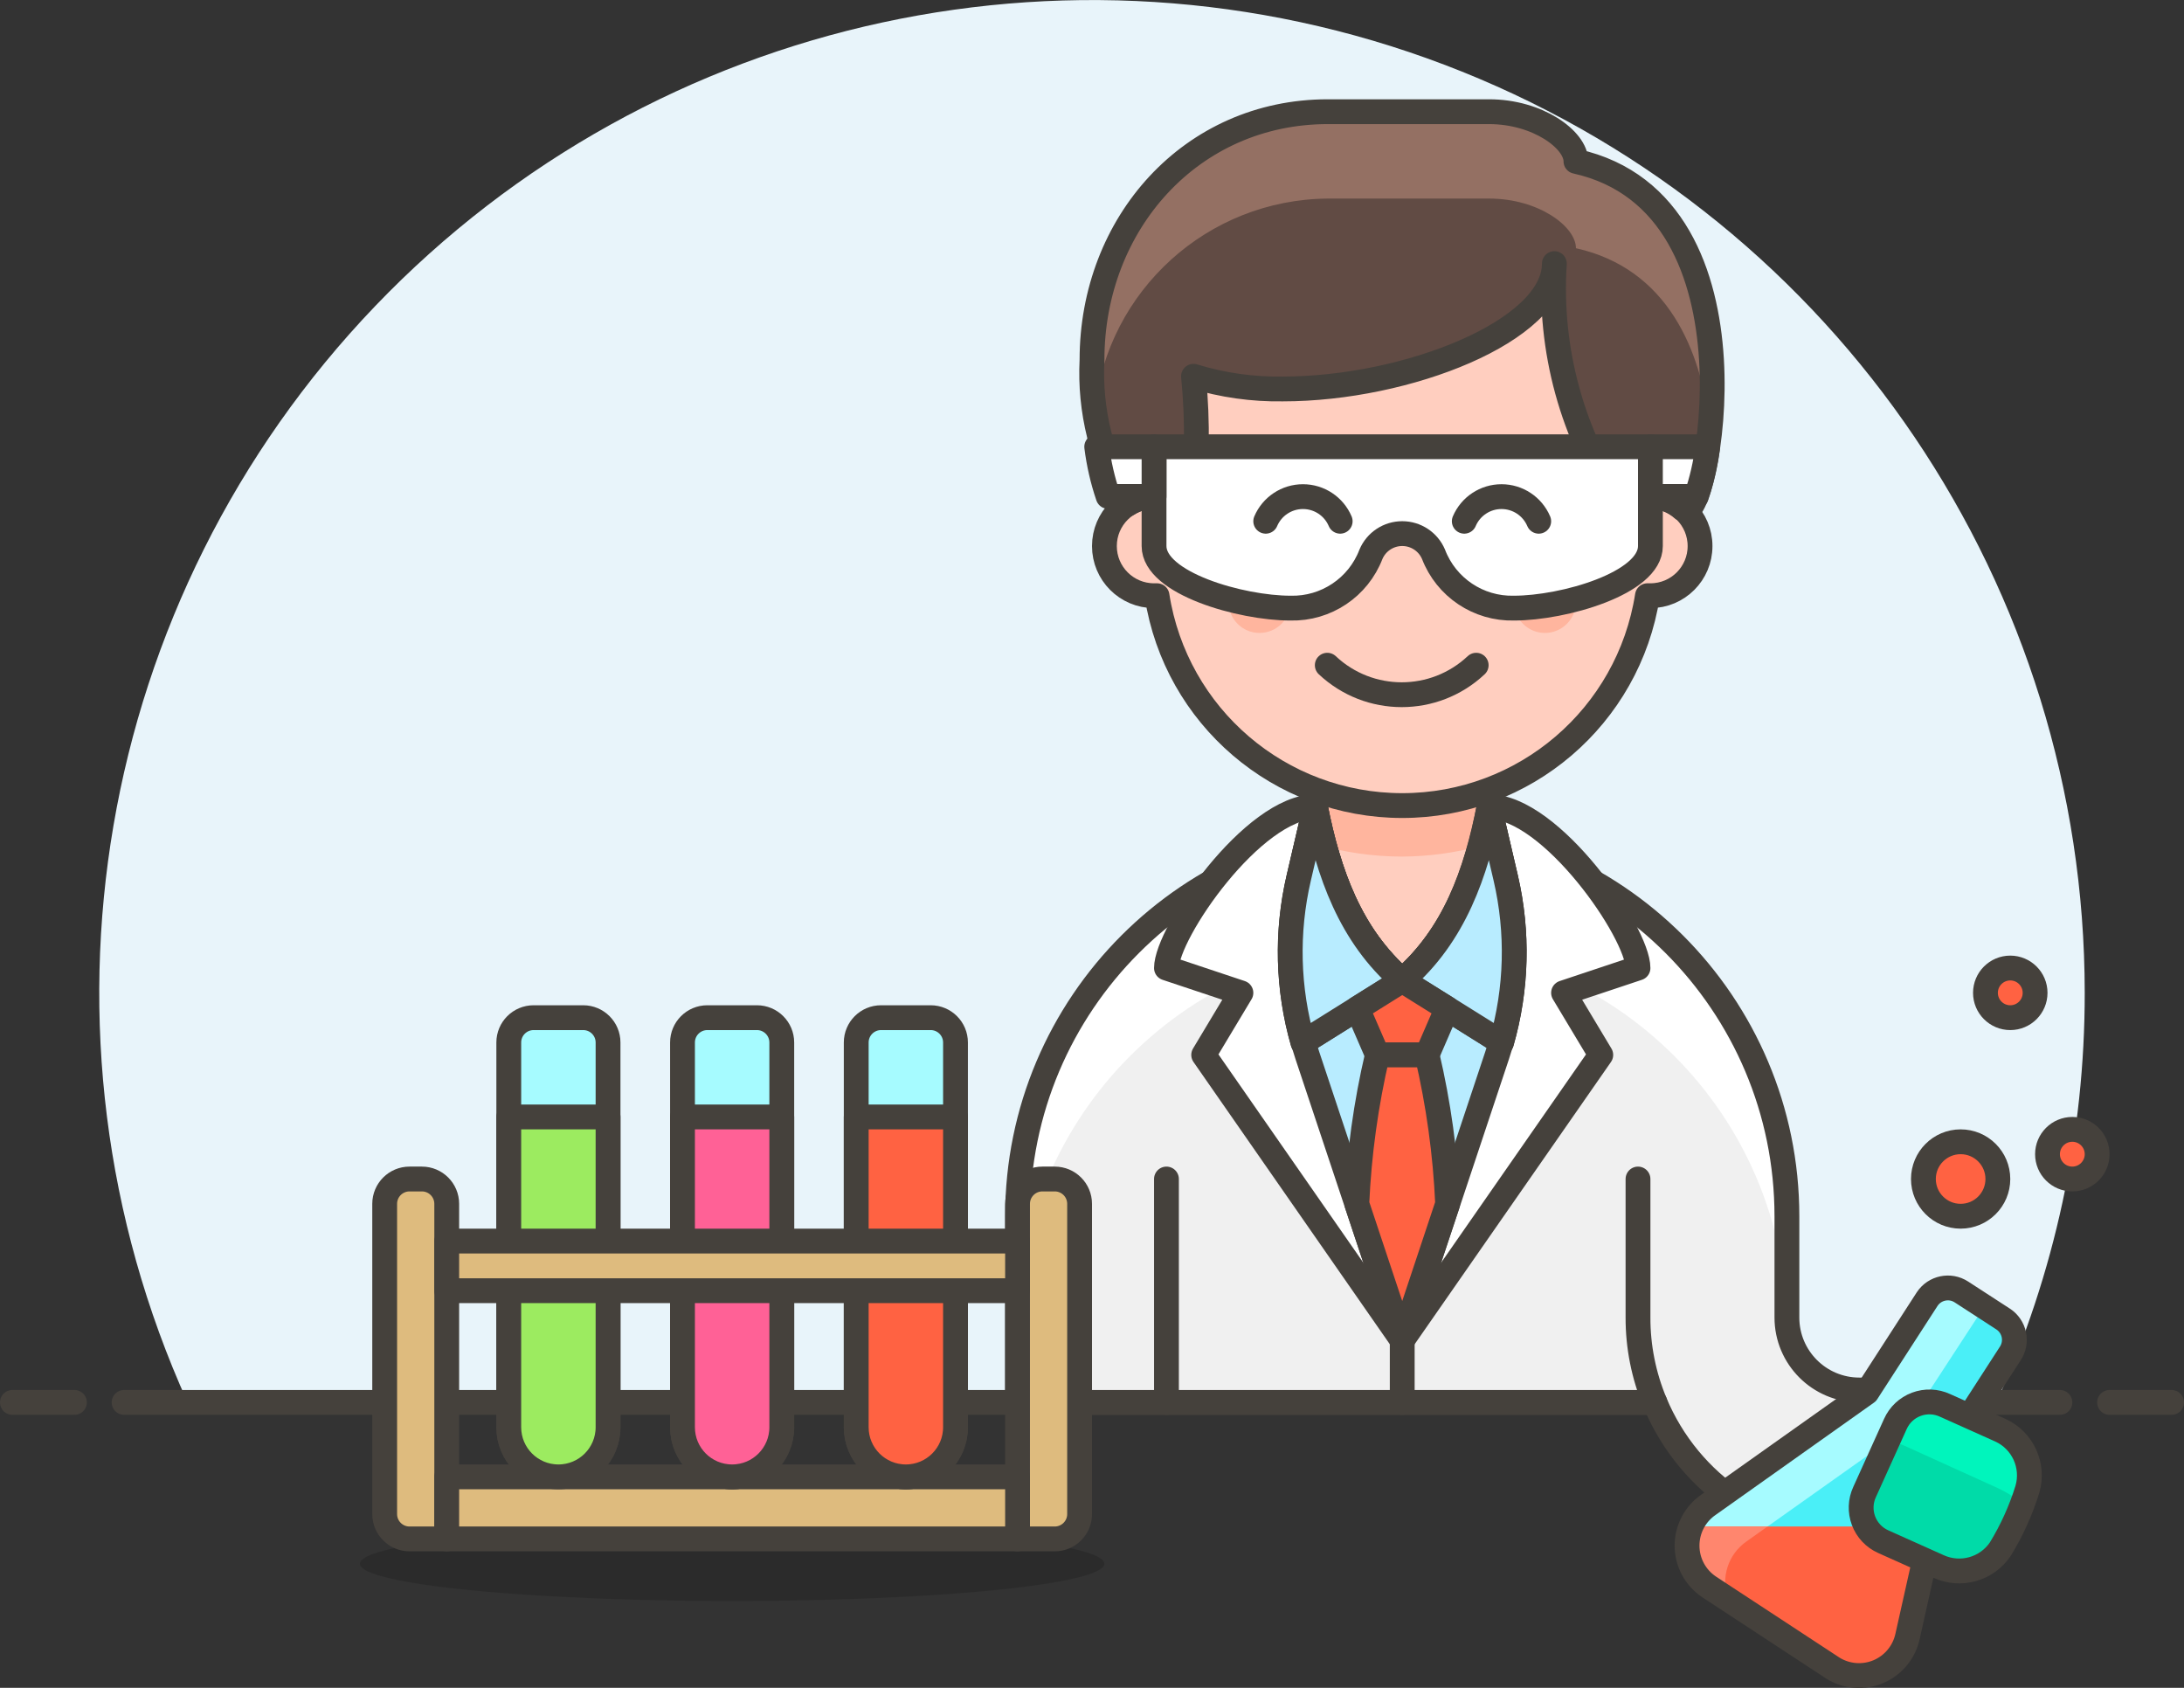 <svg width="88px" height="68px" viewBox="0 0 88 68" version="1.1" xmlns="http://www.w3.org/2000/svg" xmlns:xlink="http://www.w3.org/1999/xlink">
    <rect x="0" y="0" width="88" height="68" fill="#333333" stroke="none"/>
    <!-- Generator: Sketch 48.2 (47327) - http://www.bohemiancoding.com/sketch -->
    <desc>Created with Sketch.</desc>
    <defs></defs>
    <g id="Page-1" stroke="none" stroke-width="1" fill="none" fill-rule="evenodd">
        <g id="lab-scientist">
            <path d="M84,40 C83.998,23.665 74.064,8.972 58.905,2.884 C43.746,-3.203 26.409,0.54 15.111,12.338 C3.812,24.136 0.823,41.618 7.56,56.5 L80.44,56.5 C82.791,51.317 84.005,45.691 84,40 Z" id="Shape" fill="#E8F4FA" fill-rule="nonzero"></path>
            <path d="M5,56.5 L83,56.5" id="Shape" stroke="#45413C" stroke-linecap="round" stroke-linejoin="round"></path>
            <path d="M0.5,56.5 L3,56.5" id="Shape" stroke="#45413C" stroke-linecap="round" stroke-linejoin="round"></path>
            <path d="M85,56.5 L87.5,56.5" id="Shape" stroke="#45413C" stroke-linecap="round" stroke-linejoin="round"></path>
            <path d="M78,56 L74.92,56 C73.307,56 72,54.693 72,53.08 L72,49 C72,40.44 65.06,33.5 56.5,33.5 C47.94,33.5 41,40.44 41,49 L41,56.5 L66.68,56.5 C68.063,59.83 71.314,62.001 74.92,62 L78,62 L78,56 Z" id="Shape" fill="#F0F0F0" fill-rule="nonzero"></path>
            <path d="M56.5,33.5 C47.94,33.5 41,40.44 41,49 L41,53.5 C41,44.94 47.94,38 56.5,38 C65.06,38 72,44.94 72,53.5 L72,49 C72,40.44 65.06,33.5 56.5,33.5 Z" id="Shape" fill="#FFFFFF" fill-rule="nonzero"></path>
            <path d="M78,56 L74.92,56 C73.307,56 72,54.693 72,53.08 L72,49 C72,40.44 65.06,33.5 56.5,33.5 C47.94,33.5 41,40.44 41,49 L41,56.5 L66.68,56.5 C68.063,59.83 71.314,62.001 74.92,62 L78,62 L78,56 Z" id="Shape" stroke="#45413C" stroke-linecap="round" stroke-linejoin="round"></path>
            <path d="M66,39 C66,37.58 62.5,32.5 60,32.5 L53,32.5 C50.5,32.5 47,37.58 47,39 L50,40 L48.5,42.5 L56.5,54 L64.5,42.5 L63,40 L66,39 Z" id="Shape" stroke="#45413C" fill="#FFFFFF" fill-rule="nonzero" stroke-linecap="round" stroke-linejoin="round"></path>
            <path d="M60.66,35.37 L60,32.5 L53,32.5 L52.34,35.37 C51.791,37.742 51.908,40.22 52.68,42.53 L56.5,54 L60.32,42.53 C61.092,40.22 61.209,37.742 60.66,35.37 Z" id="Shape" stroke="#45413C" fill="#B8ECFF" fill-rule="nonzero" stroke-linecap="round" stroke-linejoin="round"></path>
            <path d="M56.5,54 L56.5,56.5" id="Shape" stroke="#45413C" stroke-linecap="round" stroke-linejoin="round"></path>
            <path d="M56.5,39.5 L60.5,42 C61.121,39.841 61.179,37.558 60.67,35.37 L60,32.5 C59.47,35.18 58.6,37.68 56.5,39.5 Z" id="Shape" stroke="#45413C" fill="#B8ECFF" fill-rule="nonzero" stroke-linecap="round" stroke-linejoin="round"></path>
            <path d="M53,30.5 L53,32.5 C53.53,35.18 54.4,37.68 56.5,39.5 C58.6,37.68 59.5,35.18 60,32.5 L60,30.5 L53,30.5 Z" id="Shape" stroke="#45413C" fill="#FFCEBF" fill-rule="nonzero" stroke-linecap="round" stroke-linejoin="round"></path>
            <path d="M59.63,34.09 C59.77,33.57 59.89,33.04 60,32.5 L60,30.5 L53,30.5 L53,34 C54.136,34.339 55.315,34.51 56.5,34.51 C57.557,34.504 58.609,34.363 59.63,34.09 Z" id="Shape" fill="#FFB59E" fill-rule="nonzero"></path>
            <path d="M53,30.5 L53,32.5 C53.53,35.18 54.4,37.68 56.5,39.5 C58.6,37.68 59.5,35.18 60,32.5 L60,30.5 L53,30.5 Z" id="Shape" stroke="#45413C" stroke-linecap="round" stroke-linejoin="round"></path>
            <path d="M66.5,20 L66.5,17.5 C66.5,11.977 62.023,7.5 56.5,7.5 C50.977,7.5 46.5,11.977 46.5,17.5 L46.5,20 C45.395,20 44.5,20.895 44.5,22 C44.5,23.105 45.395,24 46.5,24 L46.62,24 C47.381,28.867 51.573,32.455 56.5,32.455 C61.427,32.455 65.619,28.867 66.38,24 L66.5,24 C67.605,24 68.5,23.105 68.5,22 C68.5,20.895 67.605,20 66.5,20 Z" id="Shape" stroke="#45413C" fill="#FFCEBF" fill-rule="nonzero" stroke-linecap="round" stroke-linejoin="round"></path>
            <path d="M53.48,26.8 C55.166,28.385 57.794,28.385 59.48,26.8" id="Shape" stroke="#45413C" stroke-linecap="round" stroke-linejoin="round"></path>
            <circle id="Oval" fill="#FFB59E" fill-rule="nonzero" cx="50.75" cy="24.25" r="1.25"></circle>
            <circle id="Oval" fill="#FFB59E" fill-rule="nonzero" cx="62.25" cy="24.25" r="1.25"></circle>
            <path d="M47,47.5 L47,56.5" id="Shape" stroke="#45413C" stroke-linecap="round" stroke-linejoin="round"></path>
            <path d="M63.5,6.5 C63.5,5.63 61.96,4.5 60,4.5 L53.5,4.5 C48,4.5 44,9 44,14.5 C43.897,16.536 44.398,18.557 45.44,20.31 C45.757,20.109 46.125,20.002 46.5,20 C47.078,20.006 47.625,20.261 48,20.7 C48.242,18.863 48.272,17.004 48.09,15.16 C49.256,15.518 50.471,15.69 51.69,15.67 C56.69,15.67 62.63,13.33 62.63,10.62 C62.405,14.088 63.348,17.531 65.31,20.4 C65.653,20.142 66.071,20.002 66.5,20 C66.979,20.006 67.441,20.183 67.8,20.5 L67.88,20.5 C68.68,21.35 71.42,8.26 63.5,6.5 Z" id="Shape" fill="#614B44" fill-rule="nonzero"></path>
            <path d="M53.5,8 L60,8 C62,8 63.5,9.13 63.5,10 C67.18,10.82 68.56,14.09 68.9,17.28 C69.28,13.49 68.61,7.64 63.5,6.5 C63.5,5.63 61.96,4.5 60,4.5 L53.5,4.5 C48,4.5 44,9 44,14.5 C43.995,15.168 44.031,15.836 44.11,16.5 C44.628,11.693 48.666,8.038 53.5,8 Z" id="Shape" fill="#947063" fill-rule="nonzero"></path>
            <path d="M56.5,39.5 L60.5,42 C61.121,39.841 61.179,37.558 60.67,35.37 L60,32.5 C59.47,35.18 58.6,37.68 56.5,39.5 Z" id="Shape" stroke="#45413C" fill="#B8ECFF" fill-rule="nonzero" stroke-linecap="round" stroke-linejoin="round"></path>
            <path d="M56.5,39.5 L52.5,42 C51.879,39.841 51.821,37.558 52.33,35.37 L53,32.5 C53.53,35.18 54.4,37.68 56.5,39.5 Z" id="Shape" stroke="#45413C" fill="#B8ECFF" fill-rule="nonzero" stroke-linecap="round" stroke-linejoin="round"></path>
            <path d="M56.5,39.5 L52.5,42 C51.879,39.841 51.821,37.558 52.33,35.37 L53,32.5 C53.53,35.18 54.4,37.68 56.5,39.5 Z" id="Shape" stroke="#45413C" fill="#B8ECFF" fill-rule="nonzero" stroke-linecap="round" stroke-linejoin="round"></path>
            <polygon id="Shape" stroke="#45413C" fill="#FF6242" fill-rule="nonzero" stroke-linecap="round" stroke-linejoin="round" points="56.5 39.5 54.69 40.63 55.5 42.5 57.5 42.5 58.31 40.63"></polygon>
            <path d="M57.5,42.5 L55.5,42.5 C55.038,44.47 54.76,46.479 54.67,48.5 L56.5,54 L58.33,48.5 C58.24,46.479 57.962,44.47 57.5,42.5 Z" id="Shape" stroke="#45413C" fill="#FF6242" fill-rule="nonzero" stroke-linecap="round" stroke-linejoin="round"></path>
            <path d="M63.5,6.5 C63.5,5.63 61.96,4.5 60,4.5 L53.5,4.5 C48,4.5 44,9 44,14.5 C43.897,16.536 44.398,18.557 45.44,20.31 C45.757,20.109 46.125,20.002 46.5,20 C47.078,20.006 47.625,20.261 48,20.7 C48.242,18.863 48.272,17.004 48.09,15.16 C49.256,15.518 50.471,15.69 51.69,15.67 C56.69,15.67 62.63,13.33 62.63,10.62 C62.405,14.088 63.348,17.531 65.31,20.4 C65.653,20.142 66.071,20.002 66.5,20 C66.979,20.006 67.441,20.183 67.8,20.5 L67.88,20.5 C68.68,21.35 71.42,8.26 63.5,6.5 Z" id="Shape" stroke="#45413C" stroke-linejoin="round"></path>
            <path d="M56.5,18 L46.5,18 L46.5,22 C46.5,23.5 50,24.5 52,24.5 C53.43,24.535 54.728,23.666 55.24,22.33 C55.455,21.825 55.951,21.498 56.5,21.498 C57.049,21.498 57.545,21.825 57.76,22.33 C58.272,23.666 59.57,24.535 61,24.5 C63,24.5 66.5,23.5 66.5,22 L66.5,18 L56.5,18 Z" id="Shape" fill="#FFFFFF" fill-rule="nonzero"></path>
            <path d="M62,21 C61.744,20.398 61.154,20.008 60.5,20.008 C59.846,20.008 59.256,20.398 59,21" id="Shape" stroke="#45413C" stroke-linecap="round" stroke-linejoin="round"></path>
            <path d="M54,21 C53.744,20.398 53.154,20.008 52.5,20.008 C51.846,20.008 51.256,20.398 51,21" id="Shape" stroke="#45413C" stroke-linecap="round" stroke-linejoin="round"></path>
            <path d="M56.5,18 L46.5,18 L46.5,22 C46.5,23.5 50,24.5 52,24.5 C53.43,24.535 54.728,23.666 55.24,22.33 C55.455,21.825 55.951,21.498 56.5,21.498 C57.049,21.498 57.545,21.825 57.76,22.33 C58.272,23.666 59.57,24.535 61,24.5 C63,24.5 66.5,23.5 66.5,22 L66.5,18 L56.5,18 Z" id="Shape" stroke="#45413C" stroke-linecap="round" stroke-linejoin="round"></path>
            <path d="M68.81,18 L66.5,18 L66.5,20 L68.35,20 C68.571,19.351 68.725,18.68 68.81,18 Z" id="Shape" stroke="#45413C" fill="#FFFFFF" fill-rule="nonzero" stroke-linecap="round" stroke-linejoin="round"></path>
            <path d="M44.19,18 L46.5,18 L46.5,20 L44.65,20 C44.429,19.351 44.275,18.68 44.19,18 Z" id="Shape" stroke="#45413C" fill="#FFFFFF" fill-rule="nonzero" stroke-linecap="round" stroke-linejoin="round"></path>
            <circle id="Oval" stroke="#45413C" fill="#FF6242" fill-rule="nonzero" stroke-linecap="round" stroke-linejoin="round" cx="79" cy="47.5" r="1.5"></circle>
            <circle id="Oval" stroke="#45413C" fill="#FF6242" fill-rule="nonzero" stroke-linecap="round" stroke-linejoin="round" cx="83.5" cy="46.5" r="1"></circle>
            <circle id="Oval" stroke="#45413C" fill="#FF6242" fill-rule="nonzero" stroke-linecap="round" stroke-linejoin="round" cx="81" cy="40" r="1"></circle>
            <path d="M24.5,57.5 C24.5,58.605 23.605,59.5 22.5,59.5 C21.395,59.5 20.5,58.605 20.5,57.5 L20.5,42 C20.5,41.448 20.948,41 21.5,41 L23.5,41 C24.052,41 24.5,41.448 24.5,42 L24.5,57.5 Z" id="Shape" stroke="#45413C" fill="#A6FBFF" fill-rule="nonzero" stroke-linecap="round" stroke-linejoin="round"></path>
            <ellipse id="Oval" fill="#020202" fill-rule="nonzero" opacity="0.15" cx="29.5" cy="63" rx="15" ry="1.5"></ellipse>
            <path d="M16.5,47.5 L17,47.5 C17.552,47.5 18,47.948 18,48.5 L18,62 L16.5,62 C15.948,62 15.5,61.552 15.5,61 L15.5,48.5 C15.5,47.948 15.948,47.5 16.5,47.5 Z" id="Shape" stroke="#45413C" fill="#DEBB7E" fill-rule="nonzero" stroke-linecap="round" stroke-linejoin="round"></path>
            <path d="M42,47.5 L42.5,47.5 C43.052,47.5 43.5,47.948 43.5,48.5 L43.5,61 C43.5,61.552 43.052,62 42.5,62 L41,62 L41,48.5 C41,47.948 41.448,47.5 42,47.5 Z" id="Shape" stroke="#45413C" fill="#DEBB7E" fill-rule="nonzero" stroke-linecap="round" stroke-linejoin="round"></path>
            <rect id="Rectangle-path" stroke="#45413C" fill="#DEBB7E" fill-rule="nonzero" stroke-linecap="round" stroke-linejoin="round" x="18" y="59.5" width="23" height="2.5"></rect>
            <path d="M24.5,57.5 C24.5,58.605 23.605,59.5 22.5,59.5 C21.395,59.5 20.5,58.605 20.5,57.5 L20.5,45 L24.5,45 L24.5,57.5 Z" id="Shape" stroke="#45413C" fill="#9CEB60" fill-rule="nonzero" stroke-linecap="round" stroke-linejoin="round"></path>
            <path d="M31.5,57.5 C31.5,58.605 30.605,59.5 29.5,59.5 C28.395,59.5 27.5,58.605 27.5,57.5 L27.5,42 C27.5,41.448 27.948,41 28.5,41 L30.5,41 C31.052,41 31.5,41.448 31.5,42 L31.5,57.5 Z" id="Shape" stroke="#45413C" fill="#A6FBFF" fill-rule="nonzero" stroke-linecap="round" stroke-linejoin="round"></path>
            <path d="M31.5,57.5 C31.5,58.605 30.605,59.5 29.5,59.5 C28.395,59.5 27.5,58.605 27.5,57.5 L27.5,45 L31.5,45 L31.5,57.5 Z" id="Shape" stroke="#45413C" fill="#FF6196" fill-rule="nonzero" stroke-linecap="round" stroke-linejoin="round"></path>
            <path d="M38.5,57.5 C38.5,58.605 37.605,59.5 36.5,59.5 C35.395,59.5 34.5,58.605 34.5,57.5 L34.5,42 C34.5,41.448 34.948,41 35.5,41 L37.5,41 C38.052,41 38.5,41.448 38.5,42 L38.5,57.5 Z" id="Shape" stroke="#45413C" fill="#A6FBFF" fill-rule="nonzero" stroke-linecap="round" stroke-linejoin="round"></path>
            <path d="M38.5,57.5 C38.5,58.605 37.605,59.5 36.5,59.5 C35.395,59.5 34.5,58.605 34.5,57.5 L34.5,45 L38.5,45 L38.5,57.5 Z" id="Shape" stroke="#45413C" fill="#FF6242" fill-rule="nonzero" stroke-linecap="round" stroke-linejoin="round"></path>
            <rect id="Rectangle-path" stroke="#45413C" fill="#DEBB7E" fill-rule="nonzero" stroke-linecap="round" stroke-linejoin="round" x="18" y="50" width="23" height="2"></rect>
            <path d="M66,47.5 L66,53.08 C65.997,54.254 66.229,55.416 66.68,56.5" id="Shape" stroke="#45413C" stroke-linecap="round" stroke-linejoin="round"></path>
            <path d="M78.57,58.29 L81,54.53 C81.147,54.308 81.199,54.036 81.145,53.775 C81.09,53.514 80.934,53.285 80.71,53.14 L79.03,52.05 C78.569,51.751 77.952,51.88 77.65,52.34 L75.22,56.1 L68.86,60.61 C68.307,60.982 67.976,61.604 67.976,62.27 C67.976,62.936 68.307,63.558 68.86,63.93 L73.86,67.21 C74.412,67.549 75.095,67.599 75.691,67.345 C76.286,67.09 76.722,66.563 76.86,65.93 L78.57,58.29 Z" id="Shape" fill="#4AEFF7" fill-rule="nonzero"></path>
            <path d="M70.36,62.11 L76.72,57.6 L79.98,52.6 L79.06,52.01 C78.838,51.866 78.569,51.816 78.31,51.87 C78.051,51.924 77.825,52.079 77.68,52.3 L75.22,56.1 L68.86,60.61 C68.307,60.982 67.976,61.604 67.976,62.27 C67.976,62.936 68.307,63.558 68.86,63.93 L69.57,64.39 C69.294,63.539 69.616,62.608 70.36,62.11 Z" id="Shape" fill="#A6FBFF" fill-rule="nonzero"></path>
            <path d="M68.15,61.5 C67.788,62.387 68.107,63.407 68.91,63.93 L73.91,67.21 C74.462,67.549 75.145,67.599 75.741,67.345 C76.336,67.09 76.772,66.563 76.91,65.93 L77.83,61.5 L68.15,61.5 Z" id="Shape" fill="#FF6242" fill-rule="nonzero"></path>
            <path d="M68.15,61.5 C67.788,62.387 68.107,63.407 68.91,63.93 L69.62,64.39 C69.333,63.55 69.635,62.622 70.36,62.11 L71.22,61.5 L68.15,61.5 Z" id="Shape" fill="#FF866E" fill-rule="nonzero"></path>
            <path d="M78.57,58.29 L81,54.53 C81.147,54.308 81.199,54.036 81.145,53.775 C81.09,53.514 80.934,53.285 80.71,53.14 L79.03,52.05 C78.569,51.751 77.952,51.88 77.65,52.34 L75.22,56.1 L68.86,60.61 C68.307,60.982 67.976,61.604 67.976,62.27 C67.976,62.936 68.307,63.558 68.86,63.93 L73.86,67.21 C74.412,67.549 75.095,67.599 75.691,67.345 C76.286,67.09 76.722,66.563 76.86,65.93 L78.57,58.29 Z" id="Shape" stroke="#45413C" stroke-linecap="round" stroke-linejoin="round"></path>
            <path d="M78.11,63.11 L75.88,62.11 C75.513,61.946 75.228,61.643 75.087,61.267 C74.946,60.891 74.961,60.474 75.13,60.11 L76.37,57.37 C76.534,57.003 76.837,56.718 77.213,56.577 C77.589,56.436 78.006,56.451 78.37,56.62 L80.6,57.62 C81.504,58.032 81.968,59.046 81.69,60 C81.428,60.845 81.062,61.655 80.6,62.41 C80.053,63.221 79,63.517 78.11,63.11 Z" id="Shape" fill="#00DBA8" fill-rule="nonzero"></path>
            <path d="M76.7,58.23 L80.36,59.89 C80.765,60.066 81.145,60.295 81.49,60.57 C81.56,60.37 81.63,60.17 81.69,59.98 C81.943,59.033 81.473,58.043 80.58,57.64 L78.35,56.64 C77.986,56.471 77.569,56.456 77.193,56.597 C76.817,56.738 76.514,57.023 76.35,57.39 L76.06,58.02 C76.278,58.074 76.492,58.144 76.7,58.23 Z" id="Shape" fill="#00F5BC" fill-rule="nonzero"></path>
            <path d="M78.11,63.11 L75.88,62.11 C75.513,61.946 75.228,61.643 75.087,61.267 C74.946,60.891 74.961,60.474 75.13,60.11 L76.37,57.37 C76.534,57.003 76.837,56.718 77.213,56.577 C77.589,56.436 78.006,56.451 78.37,56.62 L80.6,57.62 C81.504,58.032 81.968,59.046 81.69,60 C81.428,60.845 81.062,61.655 80.6,62.41 C80.053,63.221 79,63.517 78.11,63.11 Z" id="Shape" stroke="#45413C" stroke-linecap="round" stroke-linejoin="round"></path>
        </g>
    </g>
</svg>

